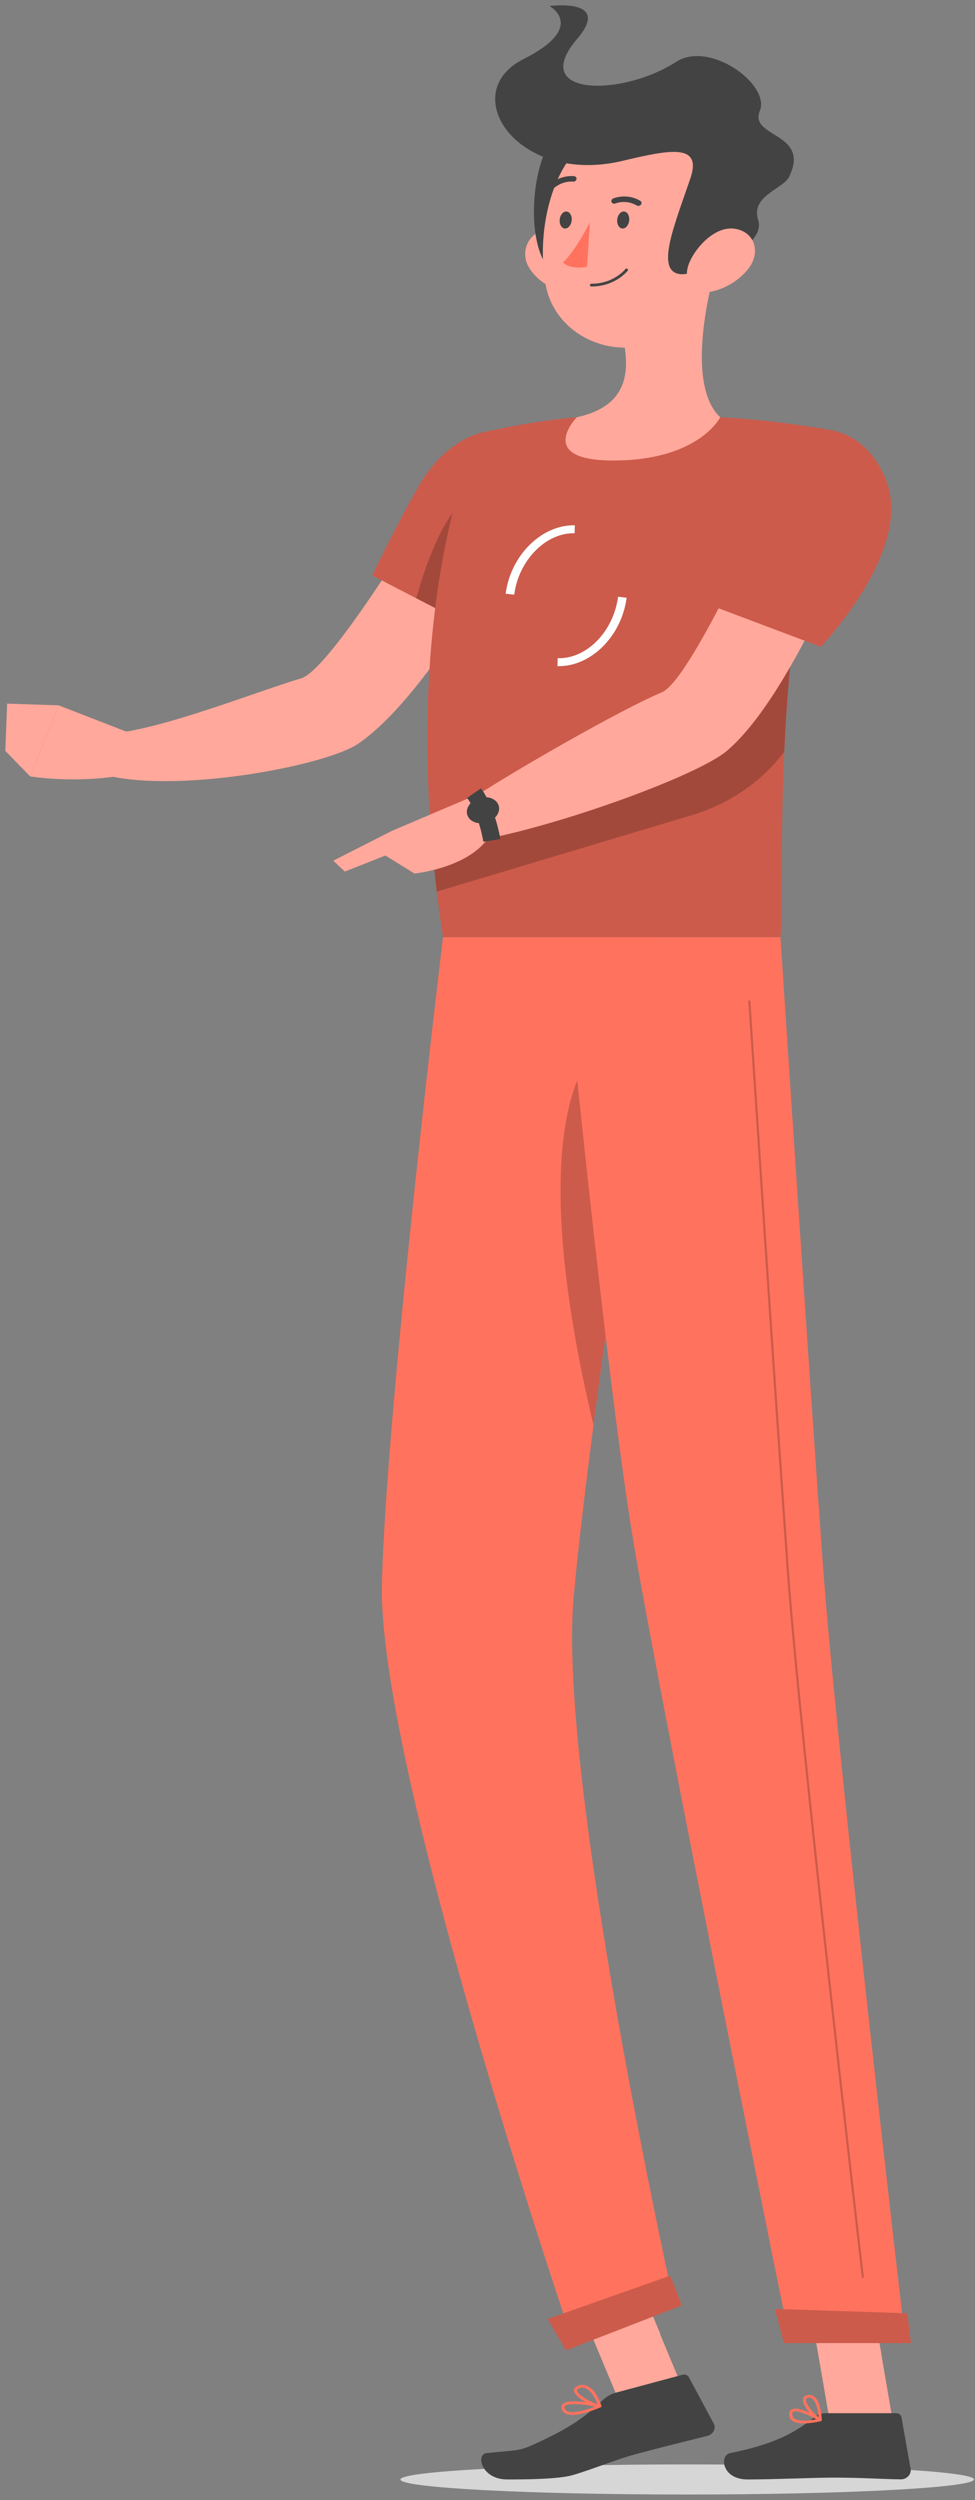 <svg width="121" height="310" viewBox="0 0 121 310" fill="none" xmlns="http://www.w3.org/2000/svg">
<rect x="0" y="0" width="121" height="310" fill="#808080" stroke="none"/>
<path d="M65.216 63.895L54.9 60.034C54.9 60.034 41.286 82.952 37.388 84.109C32.081 85.683 21.108 90.059 14.588 90.879C13.709 91.828 12.259 94.819 12.397 95.91C21.146 98.603 40.365 95.026 44.479 92.207C53.858 85.776 65.216 63.895 65.216 63.895Z" fill="#FFA89B"/>
<path d="M68.392 58.694C70.31 65.26 59.891 78.447 59.891 78.447L46.202 71.36C46.202 71.36 48.754 65.939 51.879 60.417C56.923 51.502 66.2 51.202 68.392 58.694Z" fill="#FF725E"/>
<path opacity="0.2" d="M68.392 58.694C70.31 65.26 59.891 78.447 59.891 78.447L46.202 71.36C46.202 71.36 48.754 65.939 51.879 60.417C56.923 51.502 66.2 51.202 68.392 58.694Z" fill="black"/>
<path opacity="0.2" d="M51.66 74.182L57.036 76.964L57.976 61.733C54.856 63.952 52.643 70.631 51.66 74.182Z" fill="black"/>
<path d="M59.408 53.748C59.408 53.748 48.78 75.575 54.977 116.222C67.596 116.222 90.717 116.222 96.858 116.222C97.523 110.288 95.322 81.338 103.299 53.376C103.299 53.376 96.204 52.046 89.383 51.742C84.047 51.504 76.309 51.346 71.579 51.743C65.343 52.265 59.408 53.748 59.408 53.748Z" fill="#FF725E"/>
<path opacity="0.2" d="M59.408 53.748C59.408 53.748 48.78 75.575 54.977 116.222C67.596 116.222 90.717 116.222 96.858 116.222C97.523 110.288 95.322 81.338 103.299 53.376C103.299 53.376 96.204 52.046 89.383 51.742C84.047 51.504 76.309 51.346 71.579 51.743C65.343 52.265 59.408 53.748 59.408 53.748Z" fill="black"/>
<path d="M49.696 307.456C49.63 308.487 65.509 309.323 85.162 309.323C104.814 309.323 120.799 308.487 120.865 307.456C120.93 306.425 105.052 305.59 85.399 305.59C65.746 305.589 49.761 306.425 49.696 307.456Z" fill="#D6D6D6"/>
<path d="M78.627 281.551L71.174 284.202L77.565 299.513L85.017 296.863L78.627 281.551Z" fill="#FFA89B"/>
<path d="M110.773 300.076H102.943L100.07 283.337H107.9L110.773 300.076Z" fill="#FFA89B"/>
<path d="M102.439 299.239H111.237C111.557 299.239 111.821 299.444 111.872 299.732L113.011 306.156C113.13 306.823 112.522 307.453 111.783 307.442C108.715 307.393 107.233 307.227 103.365 307.227C100.985 307.227 96.067 307.455 92.78 307.455C89.565 307.455 89.254 304.455 90.618 304.184C96.728 302.965 99.107 301.285 101.14 299.683C101.506 299.394 101.971 299.239 102.439 299.239Z" fill="#434343"/>
<path d="M76.371 296.708L84.712 294.469C85.024 294.386 85.346 294.51 85.484 294.768L88.575 300.524C88.895 301.12 88.517 301.869 87.793 302.051C84.772 302.813 82.74 303.289 78.958 304.304C76.344 305.004 73.686 306.147 71.104 306.907C69.316 307.433 65.118 307.454 62.943 307.454C59.728 307.454 59.012 304.326 60.39 304.183C63.877 303.822 64.345 303.989 66.27 303.098C69.452 301.624 71.914 300.404 74.669 297.74C75.15 297.277 75.712 296.885 76.371 296.708Z" fill="#434343"/>
<path d="M15.906 90.81L7.29 87.464L3.742 96.275C3.742 96.275 8.714 97.107 14.393 96.275L15.906 90.81Z" fill="#FFA89B"/>
<path d="M0.886 87.248L0.659 93.11L3.742 96.275L7.29 87.464L0.886 87.248Z" fill="#FFA89B"/>
<path d="M78.655 281.534L71.201 284.19L74.5 292.081L81.955 289.425L78.655 281.534Z" fill="#FFA89B"/>
<path d="M107.903 283.342H100.069L101.554 291.969H109.388L107.903 283.342Z" fill="#FFA89B"/>
<path opacity="0.2" d="M53.648 105.227C53.798 106.964 53.98 108.739 54.203 110.564L85.346 101.232C90.209 99.89 94.441 97.068 97.327 93.212C97.445 90.647 97.605 87.954 97.84 85.142C97.947 83.772 98.075 82.37 98.214 80.95C98.364 79.471 98.534 77.961 98.727 76.442L53.648 105.227Z" fill="black"/>
<path d="M63.816 73.74L62.755 73.624C63.373 68.834 67.247 65.048 71.339 65.138L71.308 66.125C67.775 66.03 64.371 69.445 63.816 73.74Z" fill="white"/>
<path d="M69.357 82.605C69.299 82.605 69.24 82.604 69.181 82.603L69.212 81.616C72.789 81.737 76.149 78.296 76.704 74L77.765 74.117C77.156 78.839 73.405 82.605 69.357 82.605Z" fill="white"/>
<path d="M88.794 33.237C87.335 38.525 85.6 48.213 89.383 51.741C89.383 51.741 86.74 57.105 76.096 57.105C66.369 57.105 71.579 51.741 71.579 51.741C78.056 50.333 78.17 45.958 77.318 41.849L88.794 33.237Z" fill="#FFA89B"/>
<path d="M84.115 36.752L77.323 41.846C77.528 42.819 77.674 43.805 77.687 44.763C79.673 46.588 83.658 41.964 84.067 39.606C84.269 38.431 84.288 37.3 84.115 36.752Z" fill="#FFA89B"/>
<path d="M65.65 33.172C66.645 34.817 68.402 35.842 70.062 36.182C72.559 36.696 73.814 34.575 73.126 32.441C72.506 30.52 70.46 27.939 67.951 28.381C65.479 28.818 64.511 31.29 65.65 33.172Z" fill="#FFA89B"/>
<path d="M69.771 16.248C65.881 17.893 64.51 32.156 69.4 34.265C74.29 36.373 77.138 13.133 69.771 16.248Z" fill="#434343"/>
<path d="M89.981 25.28C89.05 32.439 88.897 36.653 84.747 40.328C78.502 45.855 69.136 42.577 67.74 35.43C66.482 28.997 68.216 18.369 75.99 15.519C83.648 12.712 90.912 18.12 89.981 25.28Z" fill="#FFA89B"/>
<path d="M77.205 19.958C82.958 18.6 87.193 17.674 85.682 22.108C83.668 28.014 81.253 33.735 84.493 34.002C86.463 34.164 95.2 30.742 94.09 27.282C93.124 24.268 97.185 23.455 97.934 21.918C100.631 16.382 92.925 17.101 94.296 13.752C95.631 10.491 88.088 4.979 83.909 7.672C77.143 12.032 65.516 11.969 71.629 4.819C76.007 -0.301 68.196 0.75 68.196 0.75C68.196 0.75 72.914 3.333 64.973 7.327C56.556 11.558 64.261 23.015 77.205 19.958Z" fill="#434343"/>
<path d="M92.984 33.172C91.778 34.817 89.893 35.842 88.189 36.182C85.627 36.696 84.642 34.575 85.601 32.441C86.465 30.52 88.838 27.939 91.292 28.381C93.707 28.818 94.361 31.29 92.984 33.172Z" fill="#FFA89B"/>
<path d="M54.977 116.222C54.977 116.222 47.948 174.299 47.398 196.341C46.829 219.268 71.223 290.799 71.223 290.799L83.714 285.957C83.714 285.957 69.17 220.607 71.191 198.09C73.393 173.544 82.507 116.221 82.507 116.221H54.977V116.222Z" fill="#FF725E"/>
<path opacity="0.2" d="M72.447 132.169C66.846 142.902 70.619 164.122 73.654 176.7C74.808 167.821 76.176 158.184 77.48 149.266C77.352 135.553 76.198 124.968 72.447 132.169Z" fill="black"/>
<path d="M83.149 282.193C83.208 282.171 84.63 285.868 84.63 285.868L70.233 291.448L67.964 287.555L83.149 282.193Z" fill="#FF725E"/>
<path d="M69.834 116.222C69.834 116.222 75.211 171.459 78.775 192.153C82.678 214.813 98.01 290.299 98.01 290.299H112.352C112.352 290.299 103.758 216.643 102.135 194.207C100.373 169.856 96.857 116.222 96.857 116.222H69.834Z" fill="#FF725E"/>
<path d="M112.571 286.85C112.633 286.85 113.051 290.55 113.051 290.55H97.287L96.162 286.303L112.571 286.85Z" fill="#FF725E"/>
<path opacity="0.2" d="M107.077 282.477C107.009 282.477 106.952 282.43 106.945 282.368C106.867 281.698 99.118 215.199 97.659 195.041C96.078 173.166 92.896 124.662 92.864 124.174C92.86 124.106 92.916 124.047 92.989 124.043C92.992 124.043 92.995 124.043 92.997 124.043C93.067 124.043 93.127 124.094 93.131 124.16C93.162 124.646 96.344 173.15 97.927 195.024C99.384 215.178 107.132 281.672 107.21 282.341C107.218 282.409 107.165 282.469 107.092 282.476C107.086 282.477 107.081 282.477 107.077 282.477Z" fill="black"/>
<path d="M78.089 27.281C78.051 27.864 77.688 28.337 77.275 28.337C76.862 28.337 76.557 27.865 76.594 27.281C76.631 26.698 76.996 26.225 77.409 26.225C77.822 26.225 78.126 26.698 78.089 27.281Z" fill="#434343"/>
<path d="M70.95 27.281C70.913 27.864 70.549 28.337 70.136 28.337C69.723 28.337 69.418 27.865 69.456 27.281C69.493 26.698 69.857 26.225 70.27 26.225C70.683 26.225 70.988 26.698 70.95 27.281Z" fill="#434343"/>
<path d="M73.201 27.571C73.201 27.571 71.552 30.935 69.867 32.557C70.923 33.52 72.85 33.08 72.85 33.08L73.201 27.571Z" fill="#FF725E"/>
<path d="M73.383 35.526C73.281 35.526 73.202 35.449 73.208 35.355C73.214 35.261 73.302 35.184 73.404 35.184C76.177 35.184 77.584 33.397 77.599 33.378C77.661 33.3 77.778 33.276 77.859 33.328C77.941 33.38 77.959 33.486 77.897 33.565C77.835 33.644 76.354 35.526 73.383 35.526Z" fill="#434343"/>
<path d="M79.359 25.508C79.251 25.547 79.131 25.541 79.031 25.482C77.666 24.689 76.395 25.221 76.382 25.228C76.207 25.31 75.975 25.238 75.897 25.067C75.82 24.897 75.911 24.692 76.1 24.61C76.168 24.581 77.76 23.913 79.453 24.898C79.623 24.996 79.664 25.207 79.548 25.368C79.5 25.433 79.433 25.481 79.359 25.508Z" fill="#434343"/>
<path d="M68.19 23.593C68.139 23.579 68.089 23.555 68.049 23.519C67.903 23.394 67.903 23.178 68.049 23.036C69.501 21.62 71.183 21.836 71.254 21.846C71.451 21.866 71.584 22.047 71.541 22.235C71.498 22.421 71.303 22.549 71.103 22.523C71.047 22.515 69.734 22.36 68.574 23.49C68.471 23.592 68.32 23.627 68.19 23.593Z" fill="#434343"/>
<path d="M107.319 62.824L96.5 60.166C96.5 60.166 85.892 84.27 82.145 85.843C77.046 87.985 64.135 95.392 58.648 98.964C58.343 100.159 58.583 103.342 59.273 104.209C68.603 102.644 86.552 96.275 90.295 93.036C98.83 85.655 107.319 62.824 107.319 62.824Z" fill="#FFA89B"/>
<path d="M99.769 300.501C99.174 300.501 98.622 300.407 98.285 300.133C98.018 299.915 97.909 299.61 97.96 299.228C97.997 298.943 98.169 298.808 98.308 298.744C99.191 298.335 101.634 299.766 101.91 299.931C101.97 299.968 101.999 300.036 101.984 300.105C101.967 300.172 101.909 300.226 101.835 300.242C101.283 300.363 100.493 300.501 99.769 300.501ZM98.701 299.005C98.605 299.005 98.523 299.019 98.458 299.049C98.407 299.073 98.346 299.117 98.329 299.249C98.293 299.522 98.361 299.725 98.541 299.871C98.948 300.204 99.967 300.249 101.313 300.001C100.458 299.529 99.302 299.005 98.701 299.005Z" fill="#FF725E"/>
<path d="M101.791 300.247C101.761 300.247 101.731 300.24 101.704 300.227C100.919 299.819 99.453 298.236 99.671 297.43C99.709 297.284 99.842 297.032 100.289 296.982C100.582 296.948 100.841 297.023 101.065 297.201C101.932 297.887 101.986 299.973 101.988 300.061C101.99 300.124 101.953 300.184 101.894 300.218C101.862 300.237 101.827 300.247 101.791 300.247ZM100.398 297.317C100.371 297.317 100.342 297.32 100.313 297.323C100.071 297.349 100.043 297.452 100.032 297.495C99.903 297.971 100.825 299.169 101.595 299.733C101.542 299.123 101.369 297.907 100.815 297.467C100.687 297.366 100.551 297.317 100.398 297.317Z" fill="#FF725E"/>
<path d="M72.153 299.307C71.388 299.478 70.658 299.529 70.192 299.295C69.896 299.147 69.725 298.9 69.686 298.563C69.662 298.361 69.736 298.186 69.897 298.054C70.735 297.366 74.127 298.106 74.512 298.192C74.587 298.21 74.64 298.269 74.643 298.342C74.646 298.415 74.601 298.483 74.527 298.515C73.898 298.778 73.003 299.117 72.153 299.307ZM70.462 298.166C70.32 298.198 70.208 298.243 70.134 298.304C70.068 298.357 70.044 298.419 70.055 298.507C70.082 298.736 70.19 298.895 70.383 298.993C70.936 299.27 72.218 299.05 73.868 298.413C72.709 298.188 71.192 298.002 70.462 298.166Z" fill="#FF725E"/>
<path d="M74.492 298.524C74.466 298.53 74.44 298.53 74.414 298.527C73.407 298.354 71.254 297.25 71.234 296.424C71.229 296.231 71.328 295.966 71.821 295.809C72.178 295.685 72.547 295.71 72.892 295.866C74.022 296.381 74.613 298.224 74.638 298.302C74.656 298.359 74.639 298.423 74.593 298.47C74.565 298.498 74.53 298.516 74.492 298.524ZM72.033 296.099C71.997 296.107 71.961 296.119 71.924 296.129C71.601 296.234 71.604 296.356 71.604 296.396C71.617 296.891 73.111 297.803 74.167 298.111C73.957 297.581 73.451 296.511 72.711 296.174C72.488 296.073 72.265 296.048 72.033 296.099Z" fill="#FF725E"/>
<path d="M59.529 98.397L48.684 103.005L47.425 105.829L51.433 108.319C51.433 108.319 58.913 107.567 61.044 103.131L59.529 98.397Z" fill="#FFA89B"/>
<path d="M59.991 104.372C59.312 100.653 57.988 98.957 57.975 98.94L59.685 97.757C59.751 97.838 61.323 99.797 62.099 104.045L59.991 104.372Z" fill="#434343"/>
<path d="M61.837 99.759C62.189 100.563 61.624 101.531 60.575 101.922C59.526 102.314 58.391 101.98 58.039 101.176C57.688 100.373 58.253 99.405 59.302 99.013C60.35 98.623 61.486 98.956 61.837 99.759Z" fill="#434343"/>
<path d="M41.356 106.726L42.796 108.073L52.528 104.231L48.684 103.006L41.356 106.726Z" fill="#FFA89B"/>
<path opacity="0.2" d="M83.149 282.193C83.208 282.171 84.63 285.868 84.63 285.868L70.233 291.448L67.964 287.555L83.149 282.193Z" fill="black"/>
<path opacity="0.2" d="M112.571 286.85C112.633 286.85 113.051 290.55 113.051 290.55H97.287L96.162 286.303L112.571 286.85Z" fill="black"/>
<path d="M110.138 60.061C112.999 68.574 101.86 80.202 101.86 80.202L86.418 74.385C86.418 74.385 88.594 68.2 92.734 59.914C97.441 50.498 107.25 51.47 110.138 60.061Z" fill="#FF725E"/>
<path opacity="0.2" d="M110.138 60.061C112.999 68.574 101.86 80.202 101.86 80.202L86.418 74.385C86.418 74.385 88.594 68.2 92.734 59.914C97.441 50.498 107.25 51.47 110.138 60.061Z" fill="black"/>
</svg>
